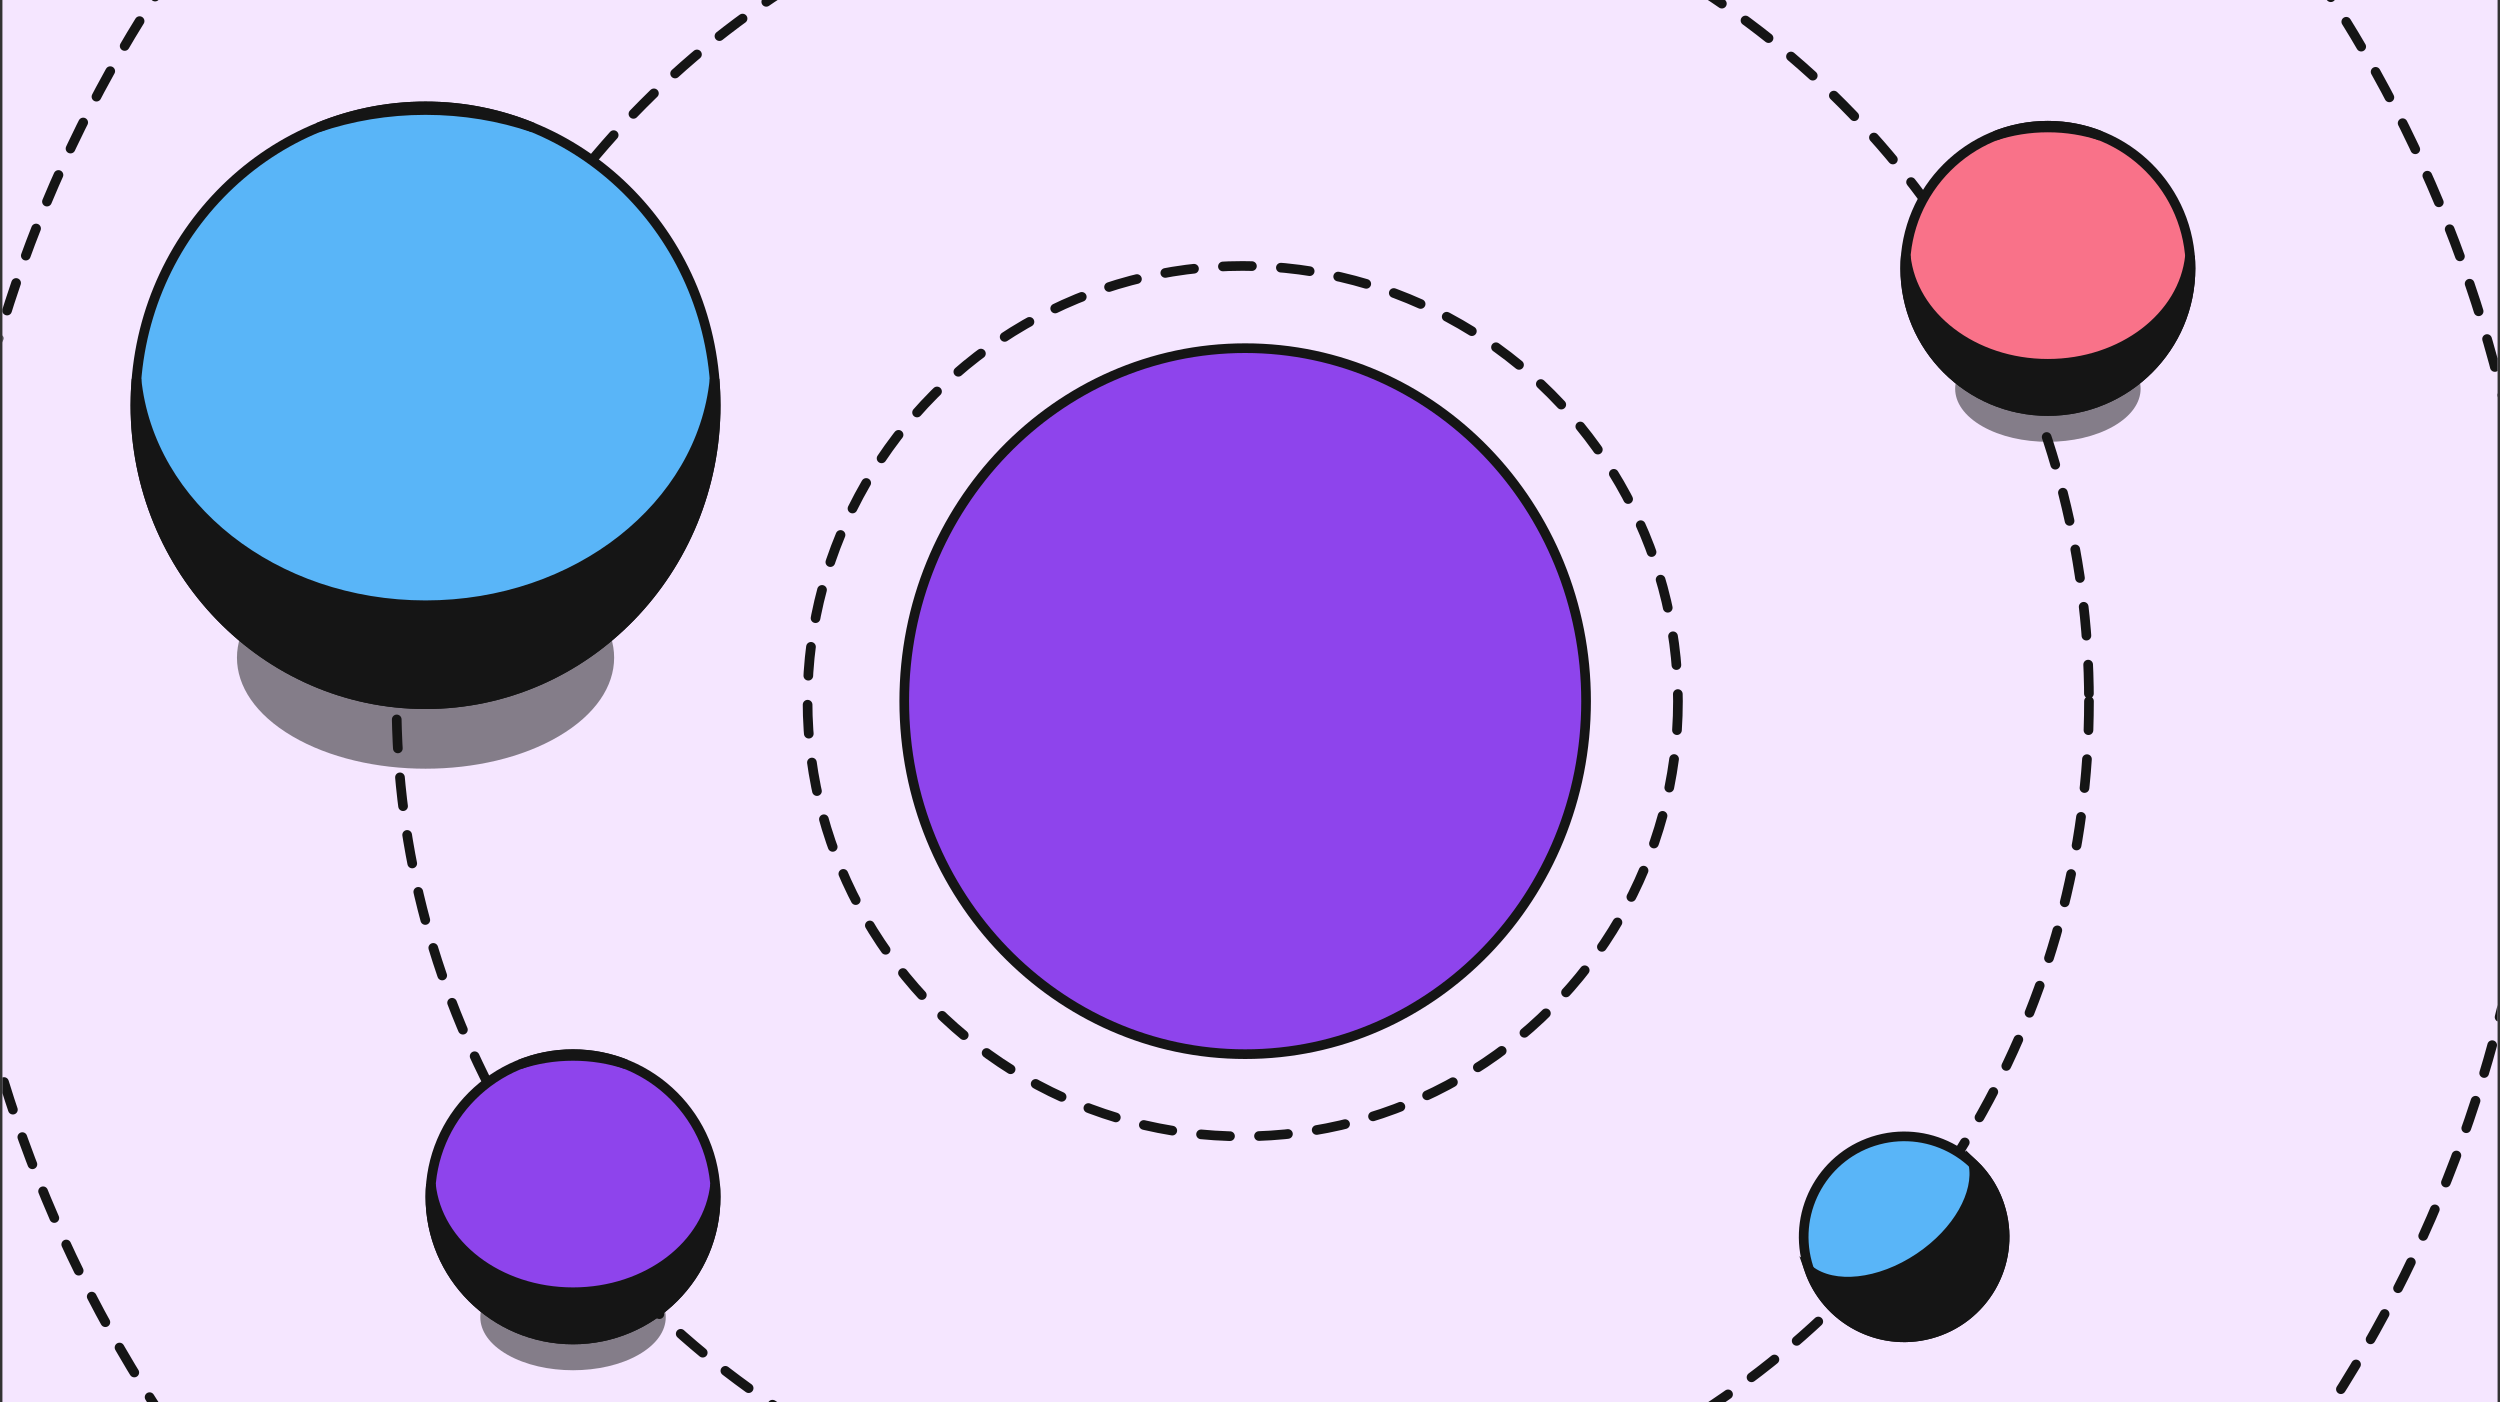 <svg width="517" height="290" viewBox="0 0 517 290" fill="none" xmlns="http://www.w3.org/2000/svg">
<rect x="0" y="0" width="517" height="290" fill="#333333" stroke="none"/>
<g clip-path="url(#clip0_1645_1299)">
<rect width="516" height="290" transform="translate(0.5)" fill="#F5E6FF"/>
<circle cx="257" cy="145" r="90" stroke="#151515" stroke-width="2" stroke-linecap="round" stroke-linejoin="round" stroke-dasharray="6 6"/>
<circle cx="257" cy="145" r="175" stroke="#151515" stroke-width="2" stroke-linecap="round" stroke-linejoin="round" stroke-dasharray="6 6"/>
<path opacity="0.5" d="M115.581 152.245C100.351 161.211 75.657 161.211 60.427 152.245C45.196 143.279 45.196 128.742 60.427 119.775C75.657 110.809 100.351 110.809 115.581 119.775C130.811 128.742 130.811 143.279 115.581 152.245Z" fill="#151515"/>
<ellipse cx="88" cy="83.813" rx="60" ry="61.813" fill="#59B5F8" stroke="#151515" stroke-width="2"/>
<path d="M88 145.627C121.137 145.627 148 117.952 148 83.813C148 81.998 147.924 80.2 147.775 78.424C145.125 104.615 119.374 125.167 88 125.167C56.625 125.167 30.875 104.615 28.225 78.424C28.076 80.2 28 81.998 28 83.813C28 117.952 54.863 145.627 88 145.627Z" fill="#151515"/>
<path d="M65.754 26.388C72.633 24.043 80.14 22.753 88 22.753C95.86 22.753 103.367 24.043 110.246 26.388C103.367 23.557 95.86 22 88 22C80.14 22 72.633 23.557 65.754 26.388Z" fill="#151515"/>
<path d="M88 145.627C121.137 145.627 148 117.952 148 83.813C148 81.998 147.924 80.2 147.775 78.424C145.125 104.615 119.374 125.167 88 125.167C56.625 125.167 30.875 104.615 28.225 78.424C28.076 80.2 28 81.998 28 83.813C28 117.952 54.863 145.627 88 145.627Z" stroke="#151515" stroke-width="2"/>
<path d="M65.754 26.388C72.633 24.043 80.14 22.753 88 22.753C95.86 22.753 103.367 24.043 110.246 26.388C103.367 23.557 95.86 22 88 22C80.14 22 72.633 23.557 65.754 26.388Z" stroke="#151515" stroke-width="2"/>
<path opacity="0.5" d="M437.062 88.158C429.574 92.437 417.433 92.437 409.944 88.158C402.456 83.879 402.456 76.941 409.944 72.662C417.433 68.383 429.574 68.383 437.062 72.662C444.55 76.941 444.55 83.879 437.062 88.158Z" fill="#151515"/>
<ellipse cx="423.5" cy="55.5" rx="29.5" ry="29.5" fill="#F97289" stroke="#151515" stroke-width="2"/>
<path d="M423.5 85C439.792 85 453 71.792 453 55.5C453 54.634 452.963 53.776 452.89 52.929C451.586 65.428 438.926 75.236 423.5 75.236C408.074 75.236 395.413 65.427 394.111 52.927C394.037 53.775 394 54.633 394 55.5C394 71.792 407.208 85 423.5 85Z" fill="#151515"/>
<path d="M412.561 28.095C415.944 26.975 419.635 26.359 423.5 26.359C427.364 26.359 431.055 26.975 434.437 28.094C431.055 26.743 427.364 26 423.5 26C419.635 26 415.944 26.743 412.561 28.095Z" fill="#151515"/>
<path d="M423.5 85C439.792 85 453 71.792 453 55.5C453 54.634 452.963 53.776 452.89 52.929C451.586 65.428 438.926 75.236 423.5 75.236C408.074 75.236 395.413 65.427 394.111 52.927C394.037 53.775 394 54.633 394 55.5C394 71.792 407.208 85 423.5 85Z" stroke="#151515" stroke-width="2"/>
<path d="M412.561 28.095C415.944 26.975 419.635 26.359 423.5 26.359C427.364 26.359 431.055 26.975 434.437 28.094C431.055 26.743 427.364 26 423.5 26C419.635 26 415.944 26.743 412.561 28.095Z" stroke="#151515" stroke-width="2"/>
<path opacity="0.5" d="M132.062 280.158C124.574 284.437 112.433 284.437 104.944 280.158C97.456 275.879 97.456 268.941 104.944 264.662C112.433 260.383 124.574 260.383 132.062 264.662C139.55 268.941 139.55 275.879 132.062 280.158Z" fill="#151515"/>
<ellipse cx="118.5" cy="247.5" rx="29.5" ry="29.5" fill="#8E44EC" stroke="#151515" stroke-width="2"/>
<path d="M118.5 277C134.792 277 148 263.792 148 247.5C148 246.634 147.963 245.777 147.89 244.929C146.586 257.428 133.926 267.236 118.5 267.236C103.074 267.236 90.413 257.427 89.111 244.927C89.037 245.775 89 246.633 89 247.5C89 263.792 102.208 277 118.5 277Z" fill="#151515"/>
<path d="M107.561 220.095C110.944 218.975 114.635 218.359 118.5 218.359C122.364 218.359 126.055 218.975 129.437 220.094C126.055 218.743 122.364 218 118.5 218C114.635 218 110.944 218.743 107.561 220.095Z" fill="#151515"/>
<path d="M118.5 277C134.792 277 148 263.792 148 247.5C148 246.634 147.963 245.777 147.89 244.929C146.586 257.428 133.926 267.236 118.5 267.236C103.074 267.236 90.413 257.427 89.111 244.927C89.037 245.775 89 246.633 89 247.5C89 263.792 102.208 277 118.5 277Z" stroke="#151515" stroke-width="2"/>
<path d="M107.561 220.095C110.944 218.975 114.635 218.359 118.5 218.359C122.364 218.359 126.055 218.975 129.437 220.094C126.055 218.743 122.364 218 118.5 218C114.635 218 110.944 218.743 107.561 220.095Z" stroke="#151515" stroke-width="2"/>
<path d="M413.843 250.402C416.812 261.483 410.236 272.874 399.154 275.843C388.073 278.812 376.682 272.236 373.713 261.154C370.744 250.073 377.32 238.682 388.402 235.713C399.483 232.744 410.874 239.32 413.843 250.402Z" fill="#59B5F8" stroke="#151515" stroke-width="2"/>
<path d="M408.102 240.727C409.286 246.751 404.906 254.717 396.94 260.076C388.638 265.66 379.182 266.57 374.184 262.673C377.745 272.827 388.591 278.672 399.155 275.841C410.237 272.872 416.813 261.481 413.844 250.4C412.817 246.567 410.783 243.273 408.102 240.727Z" fill="#151515" stroke="#151515" stroke-width="2"/>
<circle cx="257" cy="145" r="268" stroke="#151515" stroke-width="2" stroke-linecap="round" stroke-linejoin="round" stroke-dasharray="6 6"/>
<path fill-rule="evenodd" clip-rule="evenodd" d="M257.5 218C296.436 218 328 185.317 328 145C328 104.683 296.436 72 257.5 72C218.564 72 187 104.683 187 145C187 185.317 218.564 218 257.5 218Z" fill="#8E44EC" stroke="#151515" stroke-width="2" stroke-linejoin="round"/>
</g>
<defs>
<clipPath id="clip0_1645_1299">
<rect width="516" height="290" fill="white" transform="translate(0.5)"/>
</clipPath>
</defs>
</svg>
